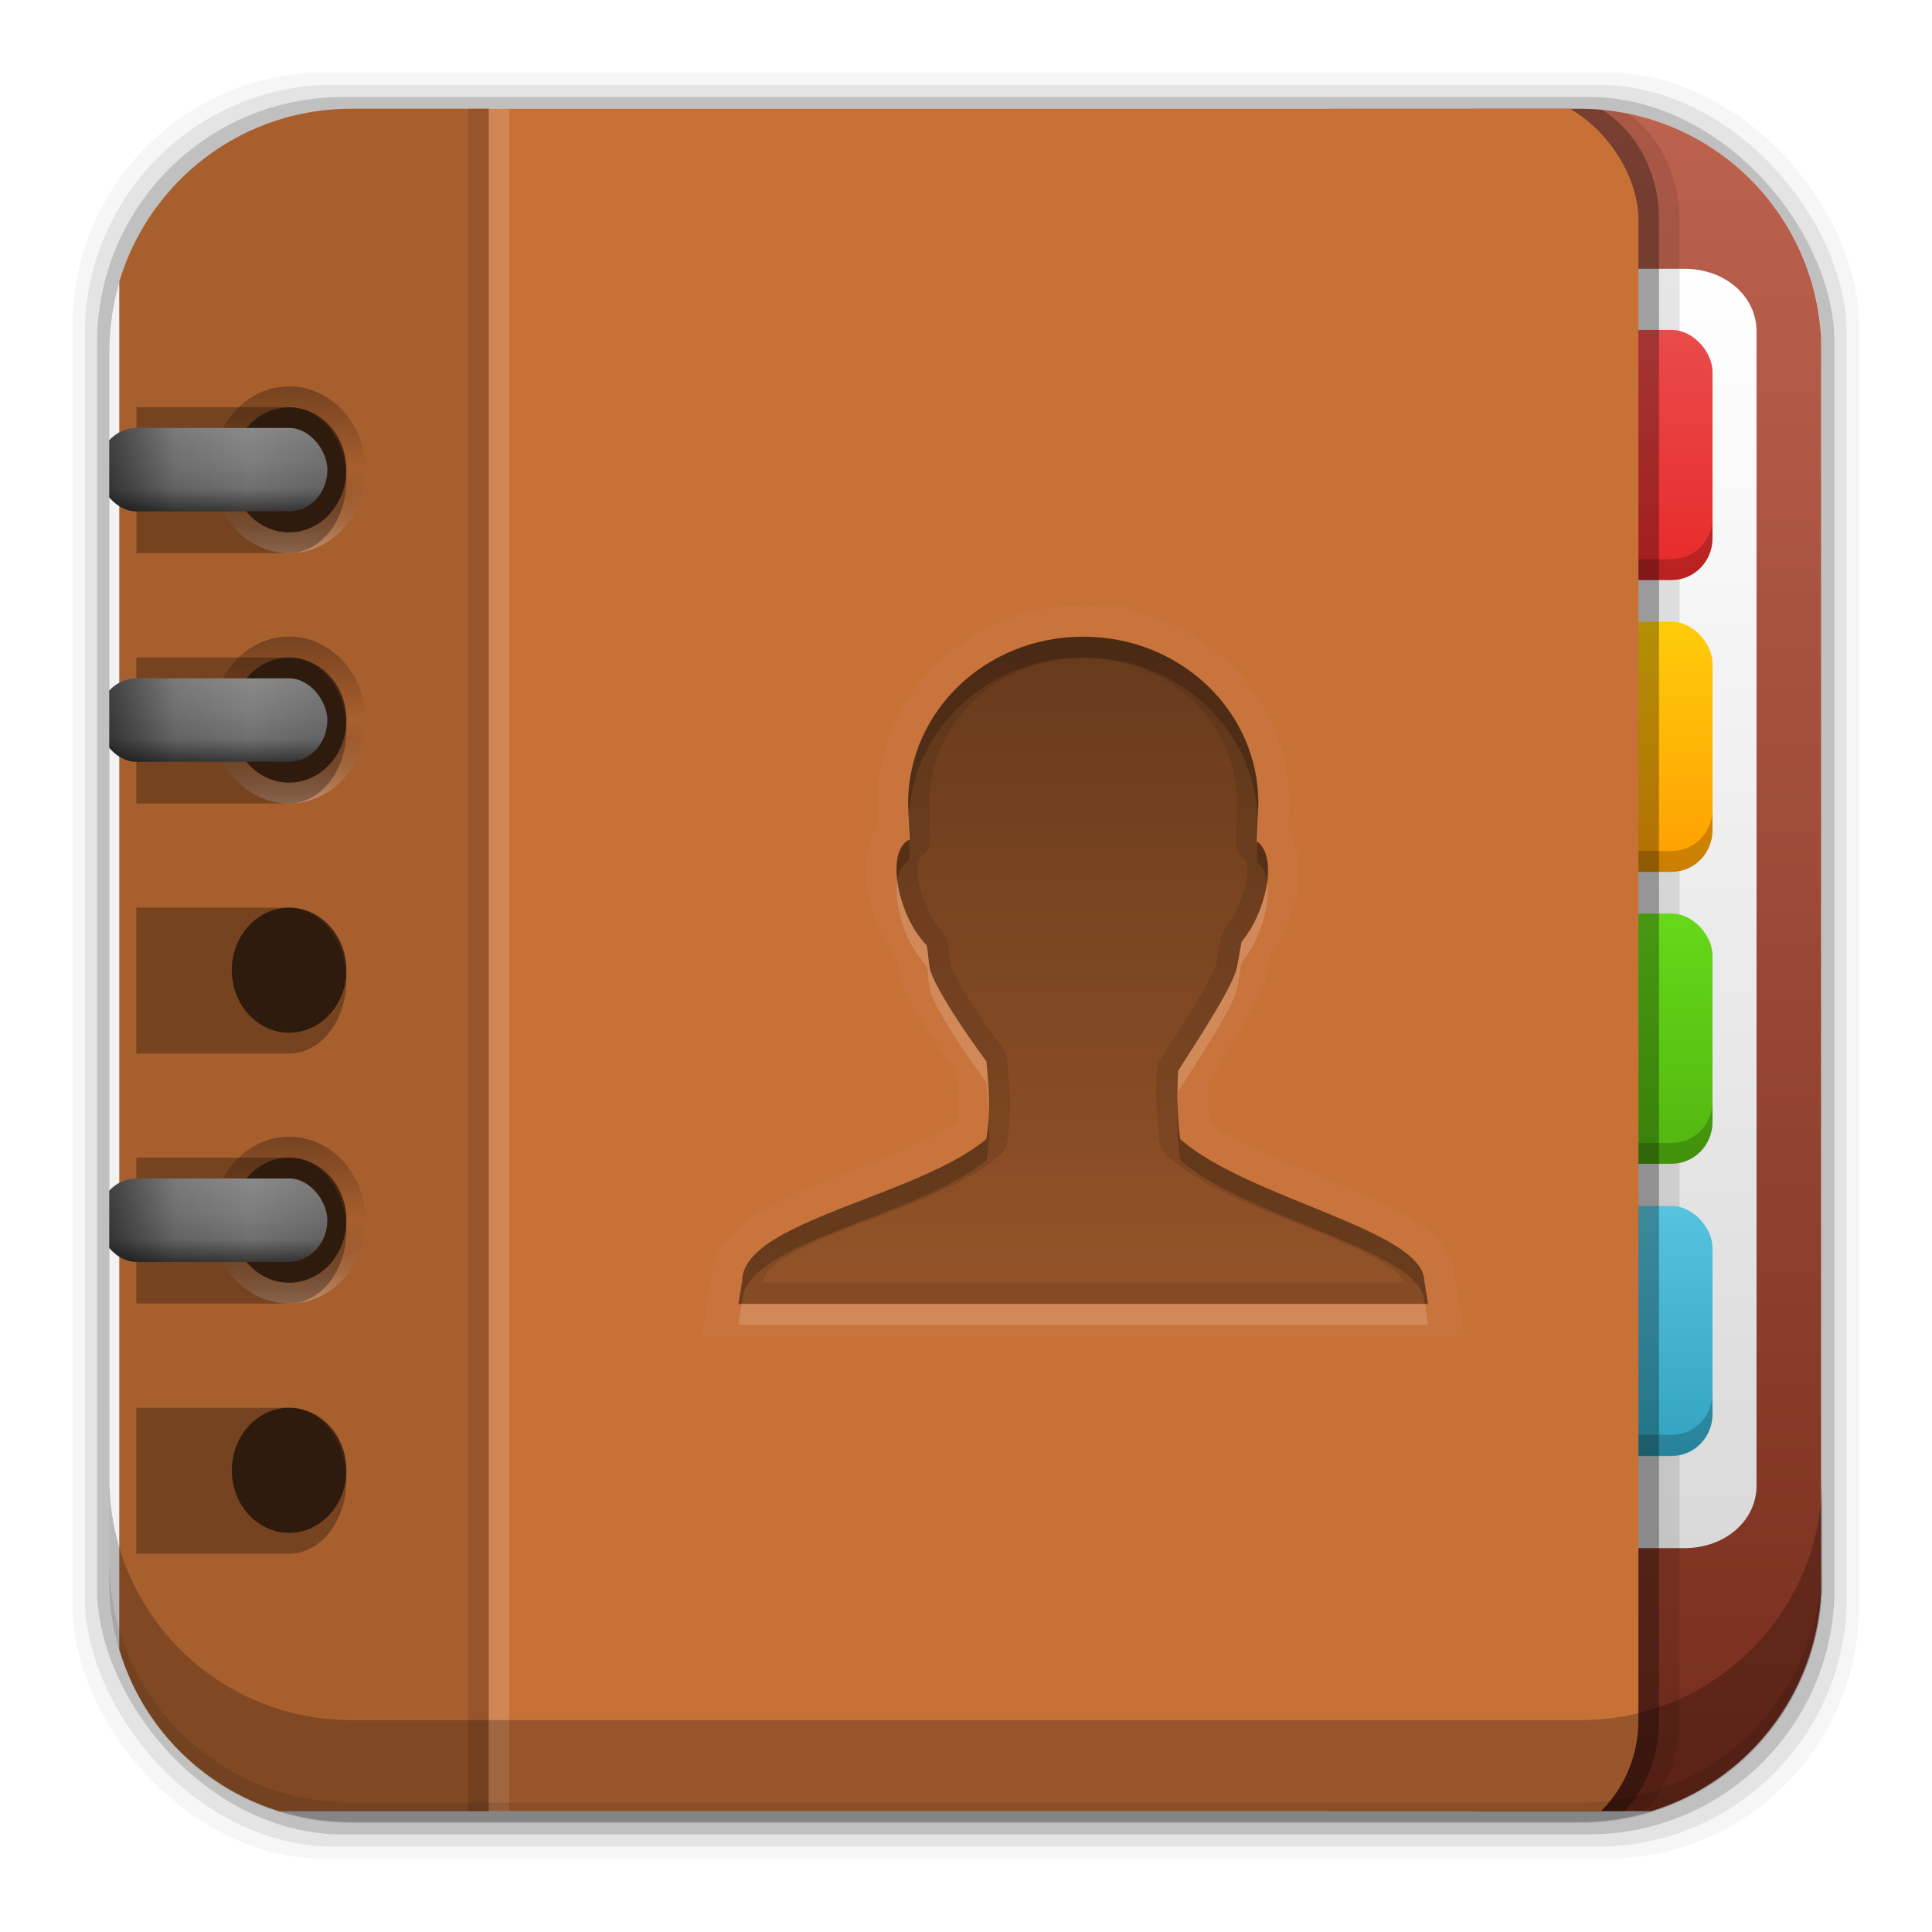 <?xml version="1.0" encoding="UTF-8" standalone="no"?>
<!-- Created with Inkscape (http://www.inkscape.org/) -->
<svg id="svg2" xmlns:rdf="http://www.w3.org/1999/02/22-rdf-syntax-ns#" xmlns="http://www.w3.org/2000/svg" height="96" width="96" version="1.1" xmlns:cc="http://creativecommons.org/ns#" xmlns:xlink="http://www.w3.org/1999/xlink" xmlns:dc="http://purl.org/dc/elements/1.1/">
 <defs id="defs4">
  <linearGradient id="linearGradient3700-0">
   <stop id="stop3702-2" stop-color="#70a83e" offset="0"/>
   <stop id="stop3704-9" stop-color="#9fd058" offset="1"/>
  </linearGradient>
  <linearGradient id="linearGradient4982" y2="5.988" xlink:href="#linearGradient3700-0" gradientUnits="userSpaceOnUse" x2="48" gradientTransform="translate(101.91 941.34)" y1="90" x1="48"/>
  <clipPath id="clipPath4124">
   <path id="path4126" d="m12 6c-3.324 0-6 2.676-6 6v72c0 3.324 2.676 6 6 6h64c3.324 0 6-2.676 6-6v-72c0-3.324-2.676-6-6-6h-64zm41 26c4.744 0 8.531 3.572 8.531 8-0.018 0.536-0.021 1.192-0.062 1.812 0.703 0.442 0.717 1.927 0.062 3.469-0.233 0.548-0.497 0.961-0.812 1.344-0.099 0.463-0.123 0.837-0.25 1.375-0.354 1.062-1.79 3.186-2.844 4.812-0.068 1.079-0.039 2.185 0.094 3.281 3.292 2.863 11.893 4.362 11.906 6.812l0.187 1.094h-33.624l0.187-1.094c-0.013-2.863 8.573-4.047 11.906-6.812 0.231-1.347 0.113-2.534 0-3.719-1.157-1.542-2.432-3.422-2.75-4.375-0.114-0.521-0.064-0.732-0.156-1.188-0.379-0.408-0.727-0.888-1-1.531-0.689-1.622-0.655-3.218 0.156-3.562-0.045-0.574-0.052-1.247-0.062-1.718 0-4.428 3.788-8 8.531-8z" fill="#f0f"/>
  </clipPath>
  <filter id="filter4128" height="1.492" width="1.468" color-interpolation-filters="sRGB" y="-.246" x="-.234">
   <feGaussianBlur id="feGaussianBlur4130" stdDeviation="3.282"/>
  </filter>
  <linearGradient id="linearGradient3778">
   <stop id="stop3780-3" offset="0"/>
   <stop id="stop3786-1" stop-opacity="0" offset=".5"/>
   <stop id="stop3782" stop-color="#fff" offset="1"/>
  </linearGradient>
  <linearGradient id="linearGradient3745">
   <stop id="stop3747" stop-color="#8a8a8a" offset="0"/>
   <stop id="stop3753-0" stop-color="#7f7d7d" offset=".41"/>
   <stop id="stop3755-8" stop-color="#6f6f6f" offset=".727"/>
   <stop id="stop3749-9" stop-color="#373737" offset="1"/>
  </linearGradient>
  <linearGradient id="linearGradient3761">
   <stop id="stop3763" offset="0"/>
   <stop id="stop3769" stop-opacity=".194" offset=".5"/>
   <stop id="stop3765" stop-opacity="0" offset="1"/>
  </linearGradient>
  <linearGradient id="linearGradient59479" y2="5.979" gradientUnits="userSpaceOnUse" x2="54.75" gradientTransform="matrix(1.019 0 0 1.036 109.78 946.36)" y1="90" x1="54.75">
   <stop id="stop4024" stop-color="#752c1b" offset="0"/>
   <stop id="stop4026" stop-color="#bd634f" offset="1"/>
  </linearGradient>
  <linearGradient id="linearGradient59481" y2="8" gradientUnits="userSpaceOnUse" x2="88" gradientTransform="matrix(.917 0 0 .797 116.66 954.78)" y1="88" x1="88">
   <stop id="stop3768-4" stop-color="#d9d9d9" offset="0"/>
   <stop id="stop3770-5" stop-color="#fff" offset="1"/>
  </linearGradient>
  <linearGradient id="linearGradient59483" y2="9.969" gradientUnits="userSpaceOnUse" x2="83" gradientTransform="matrix(1.019 0 0 1.036 106.4 968.42)" y1="26" x1="83">
   <stop id="stop3787-4" stop-color="#ff8e00" offset="0"/>
   <stop id="stop3789-6" stop-color="#ffcc0a" offset="1"/>
  </linearGradient>
  <linearGradient id="linearGradient59485" y2="45.969" gradientUnits="userSpaceOnUse" x2="84" gradientTransform="matrix(1.019 0 0 1.036 106.4 960.13)" y1="62" x1="84">
   <stop id="stop3816" stop-color="#2499b6" offset="0"/>
   <stop id="stop3818" stop-color="#57c3de" offset="1"/>
  </linearGradient>
  <linearGradient id="linearGradient59487" y2="9.969" gradientUnits="userSpaceOnUse" x2="83" gradientTransform="matrix(1.019 0 0 1.036 106.4 953.92)" y1="26" x1="83">
   <stop id="stop3748-9" stop-color="#e71e1e" offset="0"/>
   <stop id="stop3751-4" stop-color="#e94b4b" offset="1"/>
  </linearGradient>
  <linearGradient id="linearGradient59489" y2="28" gradientUnits="userSpaceOnUse" x2="84" gradientTransform="matrix(1.019 0 0 1.036 106.4 964.27)" y1="44" x1="84">
   <stop id="stop3808-27" stop-color="#4baa0c" offset="0"/>
   <stop id="stop3810-3" stop-color="#66d819" offset="1"/>
  </linearGradient>
  <linearGradient id="linearGradient59491" y2="56" gradientUnits="userSpaceOnUse" x2="45.622" gradientTransform="matrix(2.102 0 0 2.102 -47.909 -53.727)" y1="40.778" x1="45.622">
   <stop id="stop4030" stop-opacity=".809" offset="0"/>
   <stop id="stop4032" stop-opacity=".435" offset="1"/>
  </linearGradient>
  <linearGradient id="linearGradient59493" y2="24" xlink:href="#linearGradient3778" gradientUnits="userSpaceOnUse" x2="18" gradientTransform="matrix(0 1.036 .949 0 101.56 956.72)" y1="24" x1="10"/>
  <linearGradient id="linearGradient59495" y2="26" xlink:href="#linearGradient3745" gradientUnits="userSpaceOnUse" x2="9" gradientTransform="matrix(.949 0 0 1.036 111.04 946.36)" y1="22" x1="9"/>
  <linearGradient id="linearGradient59497" y2="24" xlink:href="#linearGradient3761" spreadMethod="reflect" gradientUnits="userSpaceOnUse" x2="12" gradientTransform="matrix(.949 0 0 1.036 111.04 946.36)" y1="24" x1="4"/>
  <linearGradient id="linearGradient59499" y2="24" xlink:href="#linearGradient3778" gradientUnits="userSpaceOnUse" x2="18" gradientTransform="matrix(0,1,1,0,-10,10)" y1="24" x1="10"/>
  <linearGradient id="linearGradient59501" y2="26" xlink:href="#linearGradient3745" gradientUnits="userSpaceOnUse" x2="9" y1="22" x1="9"/>
  <linearGradient id="linearGradient59503" y2="24" xlink:href="#linearGradient3761" spreadMethod="reflect" gradientUnits="userSpaceOnUse" x2="12" y1="24" x1="4"/>
  <clipPath id="clipPath59523" clipPathUnits="userSpaceOnUse">
   <path id="path59525" d="m127.42 953.28c-6.668 0-12.031 5.394-12.031 12.062v61.031c0 5.418 3.533 9.982 8.438 11.5h68.188c4.715-1.457 8.172-5.734 8.438-10.875v-62.281c-0.321-6.377-5.54-11.438-12-11.438h-61.031z" fill-opacity=".423" fill="#f2f2f2"/>
  </clipPath>
 </defs>
 <g id="layer1" transform="translate(0 -956.36)">
  <rect id="rect5261-6" fill-opacity=".039" ry="12.552" height="88.762" width="88.762" y="959.96" x="3.608"/>
  <rect id="rect5259-9" fill-opacity=".078" ry="12.38" height="87.546" width="87.546" y="960.57" x="4.216"/>
  <rect id="rect5257-5" fill-opacity=".157" ry="12.208" height="86.33" width="86.33" y="961.18" x="4.824"/>
  <path id="rect2419" d="m17.469 5.406c-6.668 0-12.032 5.395-12.032 12.063l0.001 61.031c0 5.418 3.533 9.982 8.438 11.5h68.187c4.715-1.457 8.172-5.734 8.438-10.875v-62.281c-0.321-6.377-5.54-11.438-12-11.438l-61.031 0z" transform="translate(0 956.36)" fill="#f2f2f2"/>
  <g id="g59426" clip-path="url(#clipPath59523)" transform="translate(-109.96 8.485)">
   <path id="rect3717" d="m183.15 952.57v87h12.229c3.387 0 6.114-2.772 6.114-6.214v-74.571c0-3.443-2.727-6.214-6.114-6.214h-12.229z" fill="url(#linearGradient59479)"/>
   <path id="path3729" d="m184.58 961.23v63.571h9.081c2.014 0 3.581-1.361 3.581-3.111v-57.348c0-1.75-1.567-3.111-3.581-3.111h-9.081z" fill="url(#linearGradient59481)"/>
   <path id="path3764" opacity=".1" d="m177.04 952.57v87h10.917c3.024 0 5.458-2.772 5.458-6.214v-74.571c0-3.443-2.434-6.214-5.458-6.214h-10.917z"/>
   <rect id="rect4142" style="color:#000000" rx="2.038" ry="2.071" height="12.429" width="8.153" y="978.77" x="186.9" fill="url(#linearGradient59483)"/>
   <rect id="rect3779" style="color:#000000" rx="2.038" ry="2.071" height="12.429" width="8.153" y="1007.8" x="186.9" fill="url(#linearGradient59485)"/>
   <path id="path3804" opacity=".2" style="color:#000000" d="m186.9 1017.1v1.036c0 1.147 0.909 2.071 2.038 2.071h4.076c1.129 0 2.038-0.924 2.038-2.071v-1.036c0 1.148-0.909 2.071-2.038 2.071h-4.076c-1.129 0-2.038-0.924-2.038-2.071z"/>
   <rect id="rect3775" style="color:#000000" rx="2.038" ry="2.071" height="12.429" width="8.153" y="964.27" x="186.9" fill="url(#linearGradient59487)"/>
   <path id="rect3793" opacity=".2" style="color:#000000" d="m186.9 973.59v1.036c0 1.148 0.909 2.071 2.038 2.071h4.076c1.129 0 2.038-0.924 2.038-2.071v-1.036c0 1.148-0.909 2.071-2.038 2.071h-4.076c-1.129 0-2.038-0.924-2.038-2.071z"/>
   <rect id="rect3777" style="color:#000000" rx="2.038" ry="2.071" height="12.429" width="8.153" y="993.27" x="186.9" fill="url(#linearGradient59489)"/>
   <path id="path3802" opacity=".2" style="color:#000000" d="m186.9 1002.6v1.036c0 1.147 0.909 2.071 2.038 2.071h4.076c1.129 0 2.038-0.924 2.038-2.071v-1.036c0 1.148-0.909 2.071-2.038 2.071h-4.076c-1.129 0-2.038-0.924-2.038-2.071z"/>
   <path id="path3759" opacity=".3" d="m176.02 952.57v87h10.917c3.024 0 5.458-2.772 5.458-6.214v-74.571c0-3.443-2.434-6.214-5.458-6.214h-10.917z"/>
   <path id="path4144" opacity=".2" style="color:#000000" d="m186.9 988.09v1.036c0 1.148 0.909 2.071 2.038 2.071h4.076c1.129 0 2.038-0.924 2.038-2.071v-1.036c0 1.148-0.909 2.071-2.038 2.071h-4.076c-1.129 0-2.038-0.924-2.038-2.071z"/>
   <rect id="rect3961" rx="5.959" ry="6.214" height="87" width="75.482" y="952.57" x="115.89" fill="#c87137"/>
   <rect id="rect3650" opacity=".15" height="87" width="1.019" y="952.57" x="134.24" fill="#fff"/>
   <path id="rect3635" opacity=".8" d="m122.01 952.57c-3.387 0-6.114 2.772-6.114 6.214v74.571c0 3.443 2.727 6.214 6.114 6.214h12.229v-87h-12.229z" fill="#a05a2c"/>
   <rect id="rect3648" opacity=".4" height="87" width="1.019" y="952.57" x="133.22" fill="#784421"/>
   <g id="layer3" style="enable-background:new" transform="matrix(1.019 0 0 1.036 109.78 946.36)">
    <path id="path3159" opacity=".6" d="m53 32c-4.744 0-8.546 3.572-8.546 8 0.011 0.471 0.046 1.153 0.091 1.727-0.811 0.344-0.87 1.923-0.182 3.546 0.273 0.643 0.621 1.137 1 1.546 0.092 0.456 0.068 0.661 0.182 1.182 0.318 0.953 1.57 2.821 2.727 4.364 0.113 1.185 0.231 2.38 0 3.727-3.333 2.766-11.922 3.955-11.909 6.818l-0.182 1.091h33.636l-0.182-1.091c-0.014-2.45-8.617-3.955-11.909-6.818-0.133-1.096-0.159-2.193-0.091-3.273 1.054-1.627 2.464-3.756 2.818-4.818 0.127-0.538 0.173-0.901 0.273-1.364 0.316-0.383 0.585-0.815 0.818-1.364 0.654-1.541 0.612-3.013-0.091-3.454 0.041-0.621 0.073-1.282 0.091-1.818 0-4.426-3.801-7.999-8.545-7.999z" fill="url(#linearGradient59491)"/>
    <path id="path4036" opacity=".1" d="m53 32c-4.744 0-8.531 3.572-8.531 8 0.011 0.471 0.018 1.144 0.062 1.719-0.811 0.344-0.845 1.94-0.156 3.562 0.273 0.643 0.621 1.123 1 1.531 0.092 0.456 0.042 0.666 0.156 1.188 0.318 0.953 1.593 2.833 2.75 4.375 0.113 1.185 0.231 2.371 0 3.719-3.333 2.766-11.919 3.949-11.906 6.812l-0.187 1.094h33.624l-0.187-1.094c-0.014-2.45-8.614-3.949-11.906-6.812-0.133-1.096-0.162-2.202-0.094-3.282 1.054-1.626 2.49-3.75 2.844-4.812 0.127-0.538 0.151-0.912 0.25-1.375 0.316-0.383 0.58-0.795 0.812-1.344 0.654-1.541 0.64-3.027-0.062-3.469 0.041-0.621 0.044-1.276 0.062-1.812 0-4.428-3.788-8-8.531-8zm0 1.031c4.221 0 7.482 3.105 7.5 6.938 0 0.011 0 0.021 0 0.031-0.018 0.554-0.025 1.183-0.062 1.75a1.018 1.018 0 0 0 0.469 0.938c0.005 0.024 0.089 0.145 0.094 0.469 0.007 0.431-0.126 1.059-0.406 1.719-0.196 0.463-0.392 0.774-0.656 1.094a1.018 1.018 0 0 0 -0.219 0.438c-0.116 0.541-0.141 0.882-0.25 1.344-0.126 0.35-0.526 1.087-1.031 1.906-0.522 0.846-1.124 1.773-1.656 2.594a1.018 1.018 0 0 0 -0.188 0.5c-0.072 1.141-0.016 2.308 0.125 3.469a1.018 1.018 0 0 0 0.343 0.656c1.911 1.662 4.93 2.69 7.469 3.719 1.27 0.515 2.404 1.005 3.156 1.469 0.376 0.232 0.643 0.465 0.781 0.625s0.125 0.21 0.125 0.219a1.018 1.018 0 0 0 0.031 0.062h-31.25a1.018 1.018 0 0 0 0.031 -0.062c-0.001-0.207 0.174-0.554 0.906-1.031 0.732-0.477 1.863-0.976 3.125-1.469 2.524-0.985 5.558-1.92 7.5-3.531a1.018 1.018 0 0 0 0.344 -0.594c0.258-1.502 0.113-2.818 0-4a1.018 1.018 0 0 0 -0.186 -0.531c-0.567-0.756-1.172-1.592-1.656-2.344-0.46-0.715-0.792-1.32-0.906-1.625-0.005-0.021 0.004-0.042 0-0.062-0.071-0.363-0.045-0.54-0.157-1.094a1.018 1.018 0 0 0 -0.25 -0.5c-0.32-0.344-0.59-0.725-0.812-1.25-0.295-0.695-0.423-1.371-0.406-1.812 0.012-0.331 0.073-0.433 0.062-0.438a1.018 1.018 0 0 0 0.562 -1c-0.041-0.511-0.021-1.144-0.032-1.625 0-0.011-0-0.021 0-0.031 0.018-3.832 3.279-6.938 7.5-6.938z"/>
    <path id="path4049" opacity=".2" d="m53 32c-4.744 0-8.531 3.572-8.531 8 0.003 0.137 0.024 0.335 0.031 0.5 0.277-4.19 3.939-7.5 8.5-7.5 4.572 0 8.239 3.326 8.5 7.531 0.007-0.175 0.026-0.374 0.031-0.531 0-4.428-3.788-8-8.531-8zm-8.5 9.75c-0.504 0.249-0.678 1.003-0.562 1.938 0.081-0.471 0.263-0.828 0.594-0.969-0.025-0.324-0.014-0.634-0.031-0.969zm17 0.094c-0.016 0.33-0.009 0.637-0.031 0.969 0.282 0.177 0.433 0.521 0.5 0.969 0.12-0.892-0.032-1.63-0.469-1.938zm-3.906 12.781c-0.015 0.815 0.025 1.647 0.125 2.469 3.292 2.863 11.893 4.362 11.906 6.812l0.031 0.094h0.156l-0.187-1.094c-0.014-2.45-8.614-3.949-11.906-6.812-0.059-0.487-0.107-0.984-0.125-1.469zm-9.219 0.219c-0.014 0.401-0.021 0.823-0.094 1.25-3.333 2.766-11.919 3.949-11.906 6.812l-0.187 1.094h0.156l0.031-0.094c-0.013-2.863 8.573-4.047 11.906-6.812 0.136-0.792 0.127-1.534 0.094-2.25z"/>
    <path id="path4058" opacity=".15" d="m44.5 40.5c-0.011 0.168-0.031 0.33-0.031 0.5 0.005 0.206 0.018 0.491 0.031 0.75 0.014-0.007 0.017-0.025 0.031-0.031-0.032-0.407-0.014-0.817-0.031-1.219zm17 0.031c-0.018 0.421-0.002 0.842-0.031 1.281 0.013 0.008 0.019 0.023 0.031 0.031 0.014-0.287 0.023-0.594 0.031-0.844 0-0.16-0.021-0.311-0.031-0.469zm-17.562 3.157c-0.117 0.683 0.03 1.634 0.438 2.594 0.273 0.643 0.621 1.123 1 1.531 0.092 0.456 0.042 0.666 0.156 1.188 0.318 0.953 1.593 2.833 2.75 4.375 0.047 0.488 0.07 0.967 0.094 1.469 0.031-0.865-0.016-1.659-0.094-2.469-1.157-1.542-2.432-3.422-2.75-4.375-0.114-0.521-0.064-0.732-0.156-1.188-0.379-0.408-0.727-0.888-1-1.531-0.234-0.552-0.376-1.099-0.438-1.594zm18.031 0.094c-0.063 0.468-0.216 0.979-0.438 1.5-0.233 0.548-0.497 0.961-0.812 1.344-0.099 0.463-0.123 0.837-0.25 1.375-0.354 1.062-1.79 3.186-2.844 4.812-0.038 0.601-0.054 1.204-0.031 1.812 0.005-0.272 0.014-0.543 0.031-0.812 1.054-1.627 2.49-3.751 2.844-4.812 0.127-0.538 0.151-0.912 0.25-1.375 0.316-0.383 0.58-0.795 0.812-1.344 0.391-0.922 0.537-1.833 0.438-2.5zm-25.625 20.218l-0.156 1h33.625l-0.156-1h-33.312z" fill="#fff"/>
    <path id="path4067" opacity=".15" d="m53 32c-4.744 0-8.546 3.572-8.546 8 0.011 0.471 0.046 1.153 0.091 1.727-0.811 0.344-0.87 1.923-0.182 3.546 0.273 0.643 0.621 1.137 1 1.546 0.092 0.456 0.068 0.661 0.182 1.182 0.318 0.953 1.57 2.821 2.727 4.364 0.113 1.185 0.231 2.38 0 3.727-3.333 2.766-11.922 3.955-11.909 6.818l-0.182 1.091h33.636l-0.182-1.091c-0.014-2.45-8.617-3.955-11.909-6.818-0.133-1.096-0.159-2.193-0.091-3.273 1.054-1.627 2.464-3.756 2.818-4.818 0.127-0.538 0.173-0.901 0.273-1.364 0.316-0.383 0.585-0.815 0.818-1.364 0.654-1.541 0.612-3.013-0.091-3.454 0.041-0.621 0.073-1.282 0.091-1.818 0-4.426-3.801-7.999-8.545-7.999z" clip-path="url(#clipPath4124)" filter="url(#filter4128)" stroke="#fff" stroke-width="3" fill="none"/>
   </g>
   <path id="path3773" opacity=".3" d="m120.53 971.22c0-2.288 1.699-4.143 3.795-4.143s3.795 1.855 3.795 4.143c0 2.288-1.699 4.143-3.795 4.143s-3.795-1.855-3.795-4.143zm0.949 0c0 1.716 1.274 3.107 2.846 3.107s2.846-1.391 2.846-3.107-1.274-3.107-2.846-3.107-2.846 1.391-2.846 3.107z" fill="url(#linearGradient59493)"/>
   <path id="path3792" opacity=".3" d="m116.74 968.11v7.25h7.59c1.562 0 2.846-1.636 2.846-3.625s-1.284-3.625-2.846-3.625h-7.59z"/>
   <path id="path3771-0" opacity=".6" d="m127.17 971.22a2.846 3.107 0 0 1 -5.693 0 2.846 3.107 0 1 1 5.693 0z"/>
   <rect id="rect3733" rx="1.898" ry="2.071" height="4.143" width="11.386" y="969.14" x="114.84" fill="url(#linearGradient59495)"/>
   <rect id="rect3759-2" opacity=".6" rx="1.898" ry="2.071" height="4.143" width="11.386" y="969.14" x="114.84" fill="url(#linearGradient59497)"/>
   <g id="use3806" transform="matrix(.949 0 0 1.036 111.04 958.79)">
    <path id="path58804" opacity=".3" d="m10 24c0-2.209 1.791-4 4-4s4 1.791 4 4-1.791 4-4 4-4-1.791-4-4zm1 0c0 1.657 1.343 3 3 3s3-1.343 3-3-1.343-3-3-3-3 1.343-3 3z" fill="url(#linearGradient59499)"/>
    <path id="path58806" opacity=".3" d="m6 21v7h8c1.646 0 3-1.579 3-3.5 0-1.921-1.354-3.5-3-3.5h-8z"/>
    <path id="path58808" opacity=".6" d="m17 24a3 3 0 1 1 -6 0 3 3 0 1 1 6 0z"/>
    <rect id="rect58810" rx="2" ry="2" height="4" width="12" y="22" x="4" fill="url(#linearGradient59501)"/>
    <rect id="rect58812" opacity=".6" rx="2" ry="2" height="4" width="12" y="22" x="4" fill="url(#linearGradient59503)"/>
   </g>
   <g id="use3808" transform="matrix(.949 0 0 1.036 111.04 971.22)">
    <path id="path58786" opacity=".3" d="m10 24c0-2.209 1.791-4 4-4s4 1.791 4 4-1.791 4-4 4-4-1.791-4-4zm1 0c0 1.657 1.343 3 3 3s3-1.343 3-3-1.343-3-3-3-3 1.343-3 3z" fill="url(#linearGradient59499)"/>
    <path id="path58788" opacity=".3" d="m6 21v7h8c1.646 0 3-1.579 3-3.5 0-1.921-1.354-3.5-3-3.5h-8z"/>
    <path id="path58790" opacity=".6" d="m17 24a3 3 0 1 1 -6 0 3 3 0 1 1 6 0z"/>
    <rect id="rect58792" rx="2" ry="2" height="4" width="12" y="22" x="4" fill="url(#linearGradient59501)"/>
    <rect id="rect58794" opacity=".6" rx="2" ry="2" height="4" width="12" y="22" x="4" fill="url(#linearGradient59503)"/>
   </g>
   <g id="use3810" transform="matrix(.949 0 0 1.036 111.04 983.64)">
    <path id="path58768" opacity=".3" d="m10 24c0-2.209 1.791-4 4-4s4 1.791 4 4-1.791 4-4 4-4-1.791-4-4zm1 0c0 1.657 1.343 3 3 3s3-1.343 3-3-1.343-3-3-3-3 1.343-3 3z" fill="url(#linearGradient59499)"/>
    <path id="path58770" opacity=".3" d="m6 21v7h8c1.646 0 3-1.579 3-3.5 0-1.921-1.354-3.5-3-3.5h-8z"/>
    <path id="path58772" opacity=".6" d="m17 24a3 3 0 1 1 -6 0 3 3 0 1 1 6 0z"/>
    <rect id="rect58774" rx="2" ry="2" height="4" width="12" y="22" x="4" fill="url(#linearGradient59501)"/>
    <rect id="rect58776" opacity=".6" rx="2" ry="2" height="4" width="12" y="22" x="4" fill="url(#linearGradient59503)"/>
   </g>
   <g id="use3812" transform="matrix(.949 0 0 1.036 111.04 996.07)">
    <path id="path58750" opacity=".3" d="m10 24c0-2.209 1.791-4 4-4s4 1.791 4 4-1.791 4-4 4-4-1.791-4-4zm1 0c0 1.657 1.343 3 3 3s3-1.343 3-3-1.343-3-3-3-3 1.343-3 3z" fill="url(#linearGradient59499)"/>
    <path id="path58752" opacity=".3" d="m6 21v7h8c1.646 0 3-1.579 3-3.5 0-1.921-1.354-3.5-3-3.5h-8z"/>
    <path id="path58754" opacity=".6" d="m17 24a3 3 0 1 1 -6 0 3 3 0 1 1 6 0z"/>
    <rect id="rect58756" rx="2" ry="2" height="4" width="12" y="22" x="4" fill="url(#linearGradient59501)"/>
    <rect id="rect58758" opacity=".6" rx="2" ry="2" height="4" width="12" y="22" x="4" fill="url(#linearGradient59503)"/>
   </g>
  </g>
  <path id="rect5265-0" d="m5.432 1029.8v5.066c0 6.668 5.364 12.032 12.032 12.032h61.049c6.668 0 12.032-5.364 12.032-12.032v-5.066c0 6.668-5.364 12.032-12.032 12.032h-61.049c-6.668 0-12.032-5.364-12.032-12.032z" fill-opacity=".235"/>
  <path id="path5252-0" d="m5.432 1033.9v1.013c0 6.668 5.364 12.032 12.032 12.032h61.049c6.668 0 12.032-5.364 12.032-12.032v-1.013c0 6.668-5.364 12.032-12.032 12.032h-61.049c-6.668 0-12.032-5.364-12.032-12.032z" fill-opacity=".098"/>
  <rect id="rect3873" rx="6" ry="6" height="84" width="84" display="none" y="947.34" x="107.91" fill="url(#linearGradient4982)"/>
  <rect id="rect3880" rx="6" ry="6" height="84" width="84" display="none" y="947.34" x="107.91" fill="url(#linearGradient4982)"/>
 </g>
</svg>

